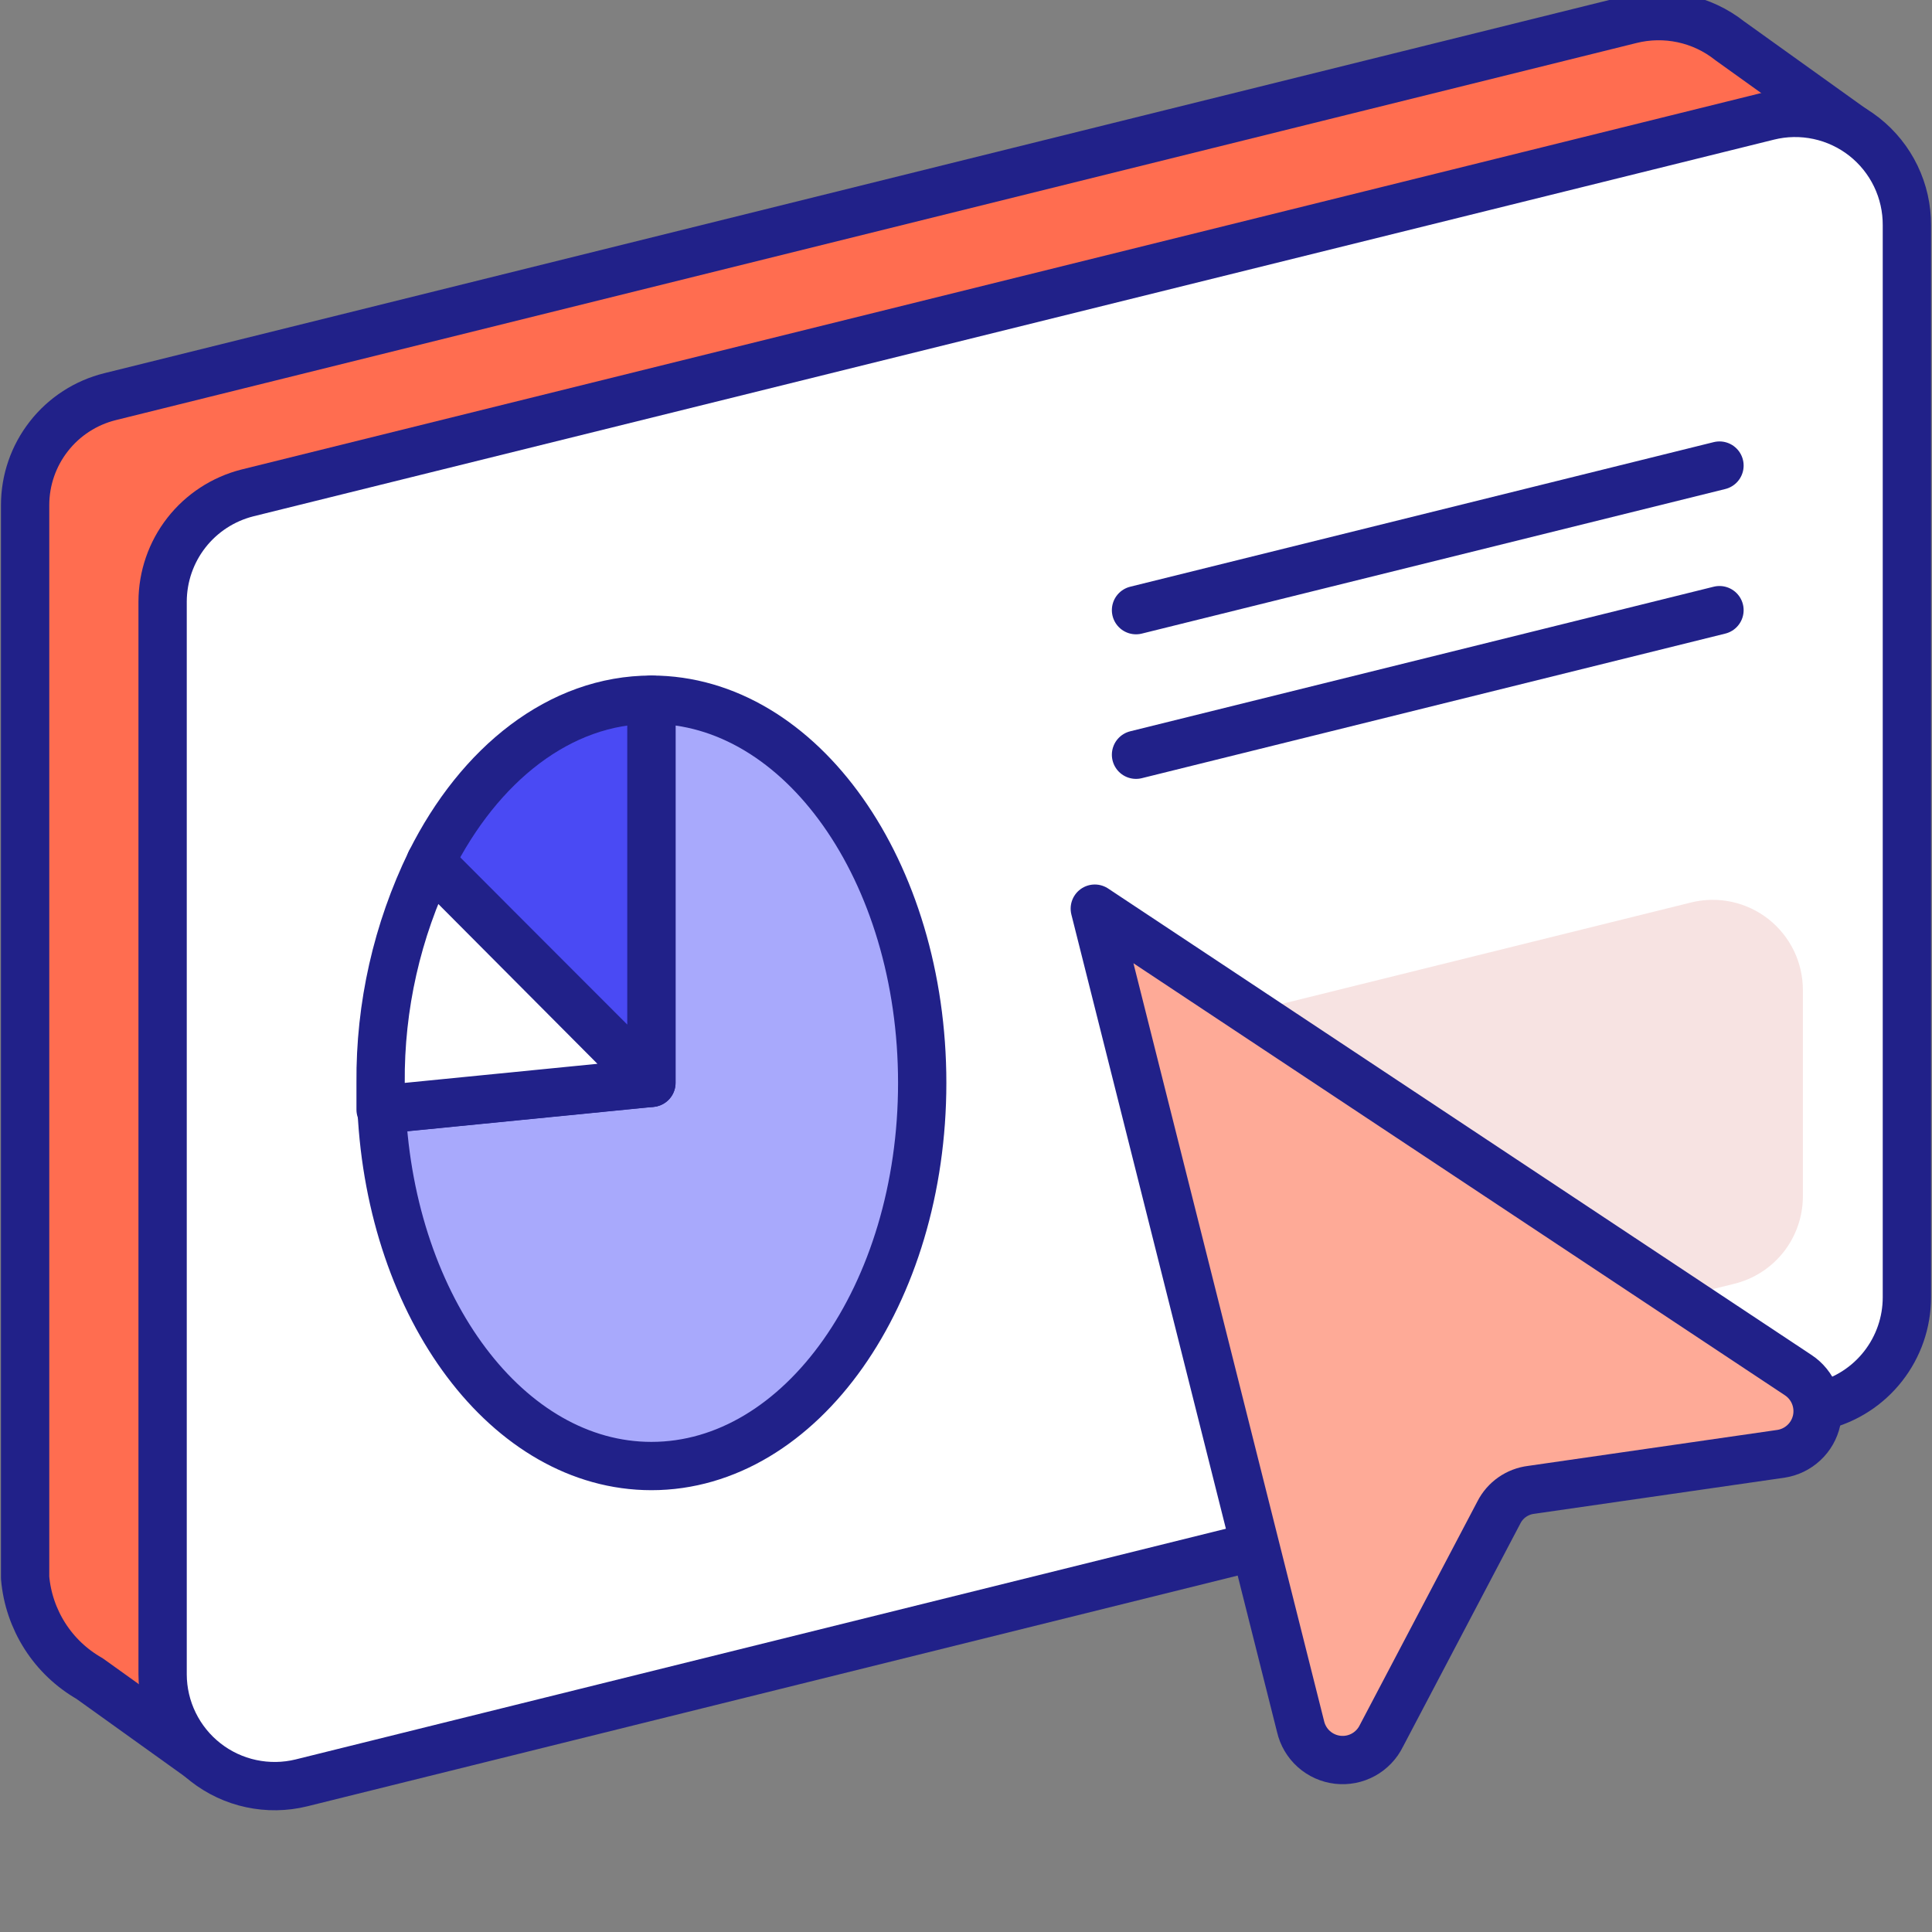 <svg width="60" height="60" viewBox="0 0 60 60" fill="none" xmlns="http://www.w3.org/2000/svg">
<rect x="0" y="0" width="60" height="60" fill="#808080" stroke="none"/>
<g clip-path="url(#clip0_1557_2785)">
<path d="M57.53 3.998L53.72 1.268C53.292 0.929 52.791 0.693 52.257 0.579C51.723 0.465 51.17 0.475 50.64 0.608L3.42 12.318C2.667 12.504 1.997 12.937 1.519 13.548C1.04 14.159 0.78 14.912 0.78 15.688V48.998C0.836 49.643 1.047 50.264 1.395 50.809C1.743 51.355 2.219 51.807 2.78 52.128L6.52 54.808L52.35 40.658C53.102 40.471 53.769 40.037 54.246 39.426C54.722 38.816 54.981 38.063 54.98 37.288L57.53 3.998Z" fill="#FF6D50" stroke="#212189" stroke-width="1.5" stroke-linecap="round" stroke-linejoin="round"/>
<path d="M54.91 3.609L7.68 15.309C6.93 15.5 6.264 15.934 5.788 16.544C5.312 17.154 5.053 17.905 5.05 18.679V51.999C5.051 52.526 5.172 53.045 5.404 53.519C5.635 53.992 5.971 54.407 6.386 54.731C6.801 55.056 7.284 55.282 7.8 55.392C8.315 55.502 8.848 55.495 9.36 55.369L56.58 43.659C57.333 43.474 58.003 43.041 58.481 42.43C58.96 41.819 59.22 41.065 59.22 40.289V6.999C59.223 6.47 59.106 5.947 58.876 5.47C58.647 4.994 58.311 4.576 57.895 4.248C57.479 3.921 56.994 3.694 56.477 3.583C55.959 3.472 55.423 3.481 54.91 3.609Z" fill="white" stroke="#212189" stroke-width="1.5" stroke-linecap="round" stroke-linejoin="round"/>
<path d="M36.82 34.109V40.509C36.82 40.934 36.916 41.353 37.102 41.735C37.288 42.117 37.559 42.452 37.893 42.714C38.227 42.976 38.617 43.159 39.032 43.248C39.448 43.337 39.878 43.331 40.29 43.229L53.86 39.869C54.468 39.719 55.009 39.37 55.395 38.877C55.781 38.384 55.99 37.776 55.99 37.149V30.749C55.991 30.323 55.894 29.903 55.708 29.52C55.521 29.137 55.25 28.802 54.915 28.539C54.579 28.277 54.188 28.095 53.771 28.006C53.355 27.918 52.923 27.926 52.51 28.029L38.95 31.389C38.342 31.539 37.802 31.888 37.416 32.382C37.03 32.875 36.82 33.483 36.82 34.109Z" fill="#F7E3E2"/>
<path d="M42.9 53.909L46.55 46.969C46.647 46.779 46.788 46.616 46.963 46.494C47.137 46.372 47.339 46.295 47.55 46.269L55.31 45.149C55.577 45.108 55.826 44.987 56.023 44.802C56.221 44.618 56.357 44.378 56.416 44.114C56.474 43.85 56.451 43.574 56.35 43.324C56.249 43.073 56.075 42.859 55.85 42.709L34 28.219L40.39 53.619C40.452 53.889 40.596 54.133 40.802 54.318C41.009 54.503 41.267 54.619 41.542 54.651C41.818 54.683 42.096 54.629 42.339 54.496C42.582 54.363 42.778 54.158 42.9 53.909Z" fill="#FEAA97" stroke="#212189" stroke-width="1.5" stroke-linecap="round" stroke-linejoin="round"/>
<path d="M20.23 21.729V33.629L11.851 34.459C12.151 40.639 15.78 45.529 20.23 45.529C24.881 45.529 28.64 40.199 28.64 33.629C28.64 27.058 24.881 21.729 20.23 21.729Z" fill="#A8A9FC" stroke="#212189" stroke-width="1.5" stroke-linecap="round" stroke-linejoin="round"/>
<path d="M13.37 26.768L20.23 33.629V21.729C17.39 21.729 14.89 23.729 13.37 26.768Z" fill="#4A4AF4" stroke="#212189" stroke-width="1.5" stroke-linecap="round" stroke-linejoin="round"/>
<path d="M13.37 26.768C12.331 28.904 11.8 31.252 11.82 33.628C11.82 33.908 11.82 34.188 11.82 34.458L20.2 33.628L13.37 26.768Z" fill="white" stroke="#212189" stroke-width="1.5" stroke-linecap="round" stroke-linejoin="round"/>
<path d="M35.28 18.949L53.4 14.459" stroke="#212189" stroke-width="1.5" stroke-linecap="round" stroke-linejoin="round"/>
<path d="M35.28 23.439L53.4 18.949" stroke="#212189" stroke-width="1.5" stroke-linecap="round" stroke-linejoin="round"/>
</g>
<defs>
<clipPath id="clip0_1557_2785">
<rect width="60" height="60" fill="white"/>
</clipPath>
</defs>
</svg>
